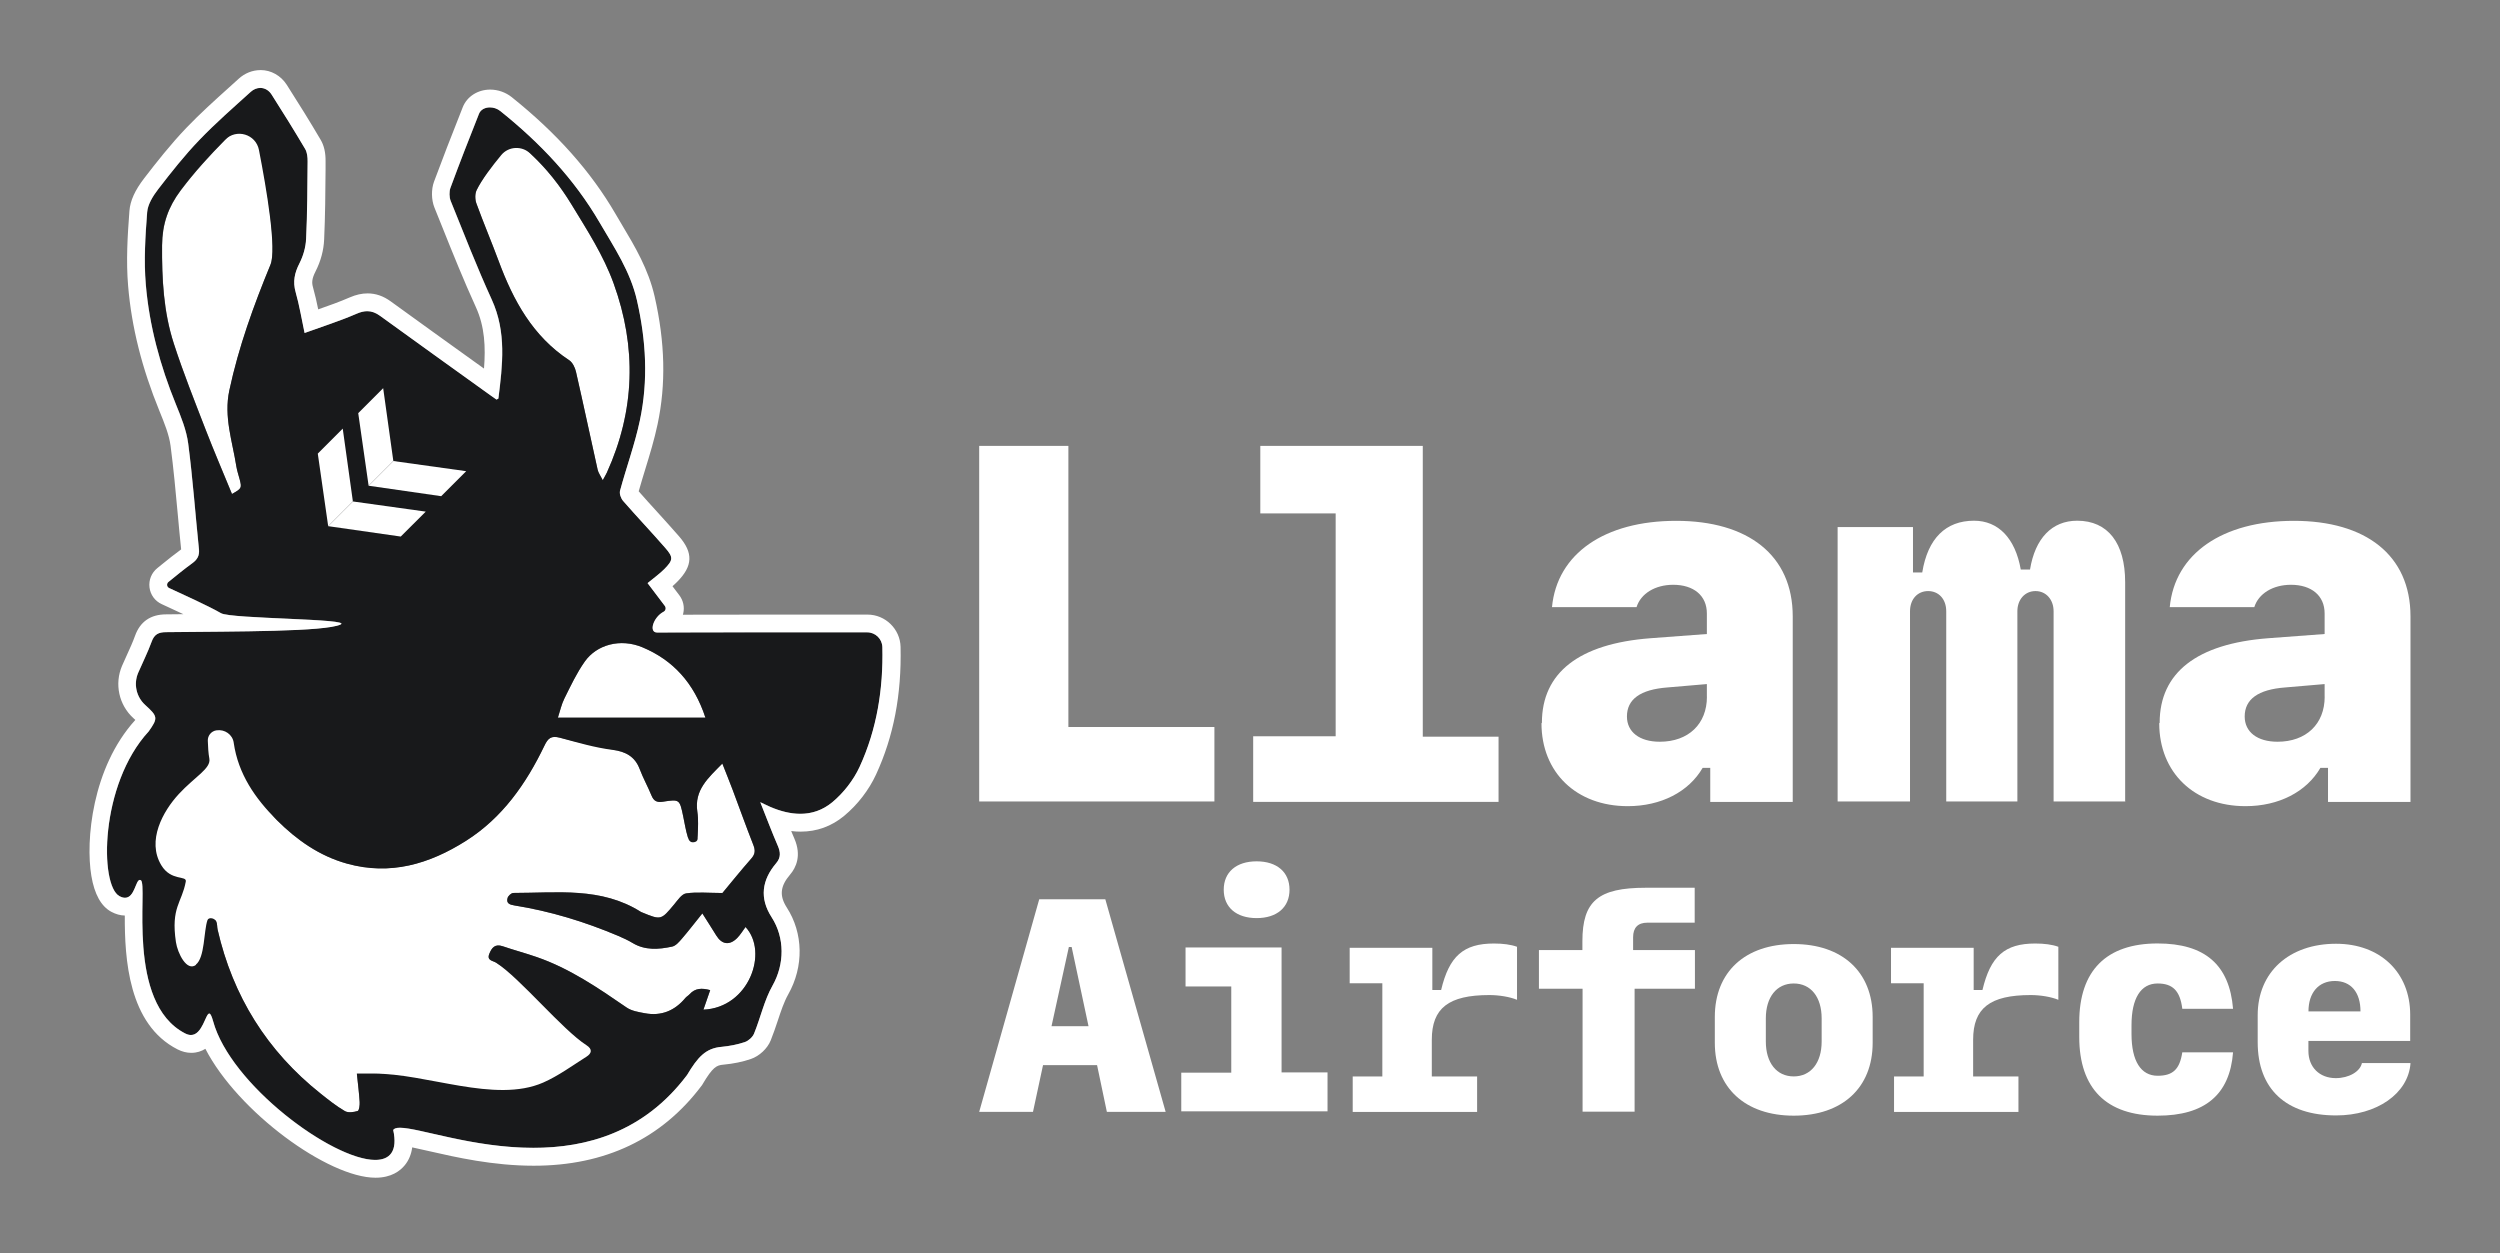 <svg xmlns="http://www.w3.org/2000/svg" width="421" height="211" fill="none" viewBox="0 0 421 211"><rect x="0" y="0" width="421" height="211" fill="#808080" stroke="none"/><path fill="#fff" d="M204.516 134.968H164.896V75.088H179.916V122.428H204.506V134.968H204.516Z"/><path fill="#fff" d="M211.036 134.968V123.988H224.926V86.458H212.236V75.088H239.596V124.058H252.356V135.038H211.036V134.968V134.968Z"/><path fill="#fff" d="M259.656 121.718C259.656 113.288 265.896 108.398 277.936 107.478L287.436 106.768V103.298C287.436 100.318 285.236 98.478 281.766 98.478C278.716 98.478 276.306 99.968 275.596 102.238H261.356C262.206 93.238 270.216 87.708 282.266 87.708C294.316 87.708 301.896 93.448 301.896 103.798V135.048H288.006V129.308H286.726C284.386 133.348 279.706 135.758 274.116 135.758C265.466 135.758 259.586 130.088 259.586 121.798L259.656 121.728V121.718ZM287.436 117.328V115.198L280.776 115.768C276.236 116.118 273.976 117.748 273.976 120.658C273.976 123.278 276.106 124.908 279.506 124.908C284.326 124.908 287.446 121.928 287.446 117.328H287.436Z"/><path fill="#fff" d="M358.016 134.967H345.826V102.938C345.826 100.957 344.546 99.537 342.776 99.537C341.006 99.537 339.726 100.957 339.726 102.938V134.967H327.746V102.938C327.746 100.878 326.466 99.537 324.696 99.537C322.926 99.537 321.646 100.888 321.646 102.938V134.967H309.456V88.757H322.146V96.407H323.706C324.626 90.668 327.676 87.688 332.426 87.688C336.536 87.688 339.376 90.668 340.296 95.907H341.856C342.706 90.668 345.546 87.688 349.796 87.688C354.966 87.688 357.876 91.448 357.876 98.037V134.957H358.016V134.967Z"/><path fill="#fff" d="M363.686 121.718C363.686 113.288 369.926 108.398 381.966 107.478L391.466 106.768V103.298C391.466 100.318 389.266 98.478 385.796 98.478C382.746 98.478 380.336 99.968 379.626 102.238H365.386C366.236 93.238 374.246 87.708 386.296 87.708C398.346 87.708 405.926 93.448 405.926 103.798V135.048H392.036V129.308H390.756C388.416 133.348 383.736 135.758 378.146 135.758C369.496 135.758 363.616 130.088 363.616 121.798L363.686 121.728V121.718ZM391.466 117.328V115.198L384.806 115.768C380.266 116.118 378.006 117.748 378.006 120.658C378.006 123.278 380.136 124.908 383.536 124.908C388.356 124.908 391.476 121.928 391.476 117.328H391.466Z"/><path fill="#fff" d="M184.706 179.367H175.646L173.956 187.237H164.896L175.006 151.438H186.136L196.296 187.237H186.396L184.746 179.367H184.706V179.367ZM177.086 172.807H183.306L180.466 159.477H179.996L177.076 172.807H177.086Z"/><path fill="#fff" d="M198.926 187.198V180.638H207.346V166.118H199.646V159.558H215.816V180.588H223.556V187.148H198.926V187.188V187.198ZM206.076 149.828C206.076 146.868 208.196 145.048 211.616 145.048C215.036 145.048 217.156 146.868 217.156 149.828C217.156 152.788 215.036 154.608 211.616 154.608C208.196 154.608 206.076 152.788 206.076 149.828Z"/><path fill="#fff" d="M241.126 181.278H248.746V187.248H227.796V181.278H232.786V165.578H227.286V159.608H241.206V166.718H242.686C244.036 161.008 246.456 158.888 251.576 158.888C253.096 158.888 254.416 159.058 255.466 159.438V168.368C254.236 167.858 252.416 167.568 250.806 167.568C243.946 167.568 241.116 169.768 241.116 175.098V181.278H241.126Z"/><path fill="#fff" d="M266.476 166.508H259.156V159.988H266.476V158.508C266.476 151.738 269.146 149.498 277.136 149.498H285.386V155.378H277.426C275.816 155.378 275.016 156.228 275.016 157.828V159.988H285.426V166.508H275.266V187.208H266.506V166.508H266.466H266.476Z"/><path fill="#fff" d="M288.776 175.608V171.248C288.776 163.668 293.896 158.978 302.066 158.978C310.236 158.978 315.356 163.678 315.356 171.248V175.608C315.356 183.188 310.236 187.878 302.066 187.878C293.896 187.878 288.776 183.178 288.776 175.608ZM297.366 171.498V175.388C297.366 178.988 299.186 181.268 302.066 181.268C304.946 181.268 306.766 178.978 306.766 175.388V171.498C306.766 167.898 304.946 165.618 302.066 165.618C299.186 165.618 297.366 167.908 297.366 171.498Z"/><path fill="#fff" d="M332.286 181.278H339.906V187.248H318.956V181.278H323.946V165.578H318.446V159.608H332.366V166.718H333.846C335.196 161.008 337.616 158.888 342.736 158.888C344.256 158.888 345.576 159.058 346.626 159.438V168.368C345.396 167.858 343.576 167.568 341.966 167.568C335.106 167.568 332.276 169.768 332.276 175.098V181.278H332.286Z"/><path fill="#fff" d="M367.496 169.848C367.116 166.848 365.886 165.618 363.346 165.618C360.506 165.618 358.946 168.118 358.946 172.648V174.128C358.946 178.658 360.516 181.158 363.346 181.158C365.926 181.158 367.066 180.058 367.496 177.218H376.046C375.496 184.328 371.306 187.878 363.346 187.878C354.716 187.878 350.146 183.308 350.146 174.628V172.128C350.146 163.448 354.716 158.878 363.346 158.878C371.306 158.878 375.446 162.478 376.046 169.878H367.496V169.838V169.848Z"/><path fill="#fff" d="M405.926 179.078C405.546 184.158 400.256 187.838 393.396 187.838C384.976 187.838 380.196 183.398 380.196 175.518V170.948C380.196 163.708 385.486 158.928 393.396 158.928C400.806 158.928 405.876 163.748 405.876 170.858V175.298H388.736V176.988C388.736 179.698 390.596 181.558 393.346 181.558C395.546 181.558 397.456 180.458 397.746 179.018H405.916V179.058L405.926 179.078ZM388.746 170.318H397.506C397.506 167.098 395.896 165.198 393.186 165.198C390.476 165.198 388.746 167.148 388.746 170.318V170.318Z"/><path fill="#fff" d="M32.116 163.817C30.296 163.277 27.056 159.737 27.396 157.877C28.046 154.247 28.196 152.787 28.866 149.167C29.066 148.087 25.796 145.957 24.646 145.497C23.446 145.017 21.516 136.207 21.976 135.157C23.546 131.587 27.096 130.427 28.806 126.927C29.536 125.437 32.546 128.777 32.256 127.117C31.996 125.687 34.726 123.417 34.616 121.817C35.986 121.607 40.426 121.997 41.766 121.787C41.966 122.727 43.636 123.917 43.746 124.687C44.506 129.957 42.946 134.437 46.606 138.097C49.976 141.457 53.786 144.147 58.416 145.427C65.696 147.457 72.286 145.497 78.446 141.597C84.596 137.707 88.576 131.987 91.666 125.567C92.256 124.337 92.786 123.827 94.276 124.227C97.476 125.087 100.746 125.707 103.996 126.407C105.766 126.797 107.036 127.697 107.706 129.477C108.276 131.007 109.086 132.447 109.706 133.957C110.096 134.897 110.606 135.157 111.646 134.997C114.446 134.557 114.446 134.617 115.036 137.427C115.286 138.617 115.476 139.817 115.826 140.977C115.936 141.327 117.466 141.137 117.476 140.797C117.536 139.427 117.626 138.027 117.426 136.687C116.876 133.037 119.256 130.997 121.636 128.577C122.266 130.167 122.826 131.557 123.356 132.957C124.526 136.067 125.646 139.197 126.856 142.287C127.206 143.187 127.186 143.807 126.516 144.567C124.706 146.627 122.996 148.757 121.646 150.377C119.306 150.367 117.396 150.177 115.546 150.437C114.796 150.547 114.126 151.577 113.536 152.277C111.306 154.947 111.326 154.967 108.106 153.637C108.056 153.617 108.006 153.607 107.956 153.577C101.256 149.317 93.766 150.367 86.436 150.367C86.096 150.367 85.566 150.857 85.466 151.217C85.216 152.097 85.796 152.337 86.606 152.467C92.676 153.437 98.516 155.227 104.176 157.627C104.956 157.957 105.736 158.297 106.446 158.747C108.596 160.077 110.896 159.897 113.186 159.407C113.806 159.277 114.376 158.607 114.836 158.067C115.966 156.767 117.016 155.397 118.276 153.817C119.166 155.227 119.906 156.367 120.616 157.527C121.556 159.067 122.856 159.257 124.146 157.957C124.686 157.417 125.086 156.737 125.546 156.107C129.466 160.317 126.156 169.697 118.456 170.027C118.846 168.907 119.206 167.857 119.596 166.737C118.196 166.357 117.066 166.387 116.126 167.427C115.916 167.657 115.616 167.817 115.416 168.057C113.626 170.207 111.356 171.157 108.586 170.627C107.536 170.427 106.366 170.247 105.526 169.667C100.736 166.377 95.946 163.087 90.386 161.167C88.496 160.517 86.546 159.997 84.656 159.347C83.356 158.897 82.806 159.597 82.396 160.627C81.946 161.767 83.006 161.757 83.546 162.117C87.616 164.757 91.686 167.397 95.766 170.017C96.826 170.697 106.596 175.637 105.706 176.197C103.306 177.697 95.976 185.287 93.406 186.407C85.286 189.967 71.696 180.697 62.936 180.807C62.056 180.817 61.176 180.807 60.096 180.807C60.276 182.567 60.476 184.077 60.566 185.587C60.596 186.107 60.486 187.007 60.236 187.087C59.566 187.297 58.626 187.427 58.076 187.107C56.626 186.257 55.296 185.197 53.976 184.147C44.966 176.987 39.216 167.757 36.646 156.547C36.536 156.087 36.606 155.557 36.406 155.157C36.116 154.567 35.816 155.497 35.636 156.027C35.006 157.867 35.716 160.147 35.186 162.027C35.056 162.477 32.266 163.277 32.126 163.817H32.116Z"/><path fill="#fff" d="M109.926 93.497C107.376 95.397 105.066 97.477 101.266 96.707C97.046 95.847 92.716 95.227 88.426 95.167C76.776 94.997 65.116 95.187 53.456 95.227C50.336 95.237 48.476 93.157 48.746 90.017C48.996 87.127 49.186 84.237 49.436 81.347C49.496 80.627 51.326 68.467 52.126 65.977C52.426 65.027 52.776 64.087 53.116 63.147C53.716 61.487 54.746 60.247 56.406 59.507C58.186 58.717 59.926 57.817 61.656 56.927C62.756 56.357 110.046 93.247 109.936 93.497H109.926Z"/><path fill="#18191B" d="M61.926 54.558L51.456 57.498L45.786 62.798L44.366 94.328L55.796 97.328H103.026C103.026 97.328 111.386 96.308 110.496 93.558C109.606 90.818 68.046 58.258 68.046 58.258L61.916 54.558H61.926Z"/><path fill="#fff" d="M39.076 83.188C37.576 79.528 36.046 75.998 34.666 72.418C32.806 67.598 30.886 62.798 29.296 57.898C27.556 52.538 27.266 46.968 27.306 41.328C27.336 37.748 28.316 34.898 30.446 32.058C33.986 27.338 38.166 23.258 42.356 19.168C42.606 18.918 47.176 40.668 45.556 44.578C42.716 51.448 40.186 58.428 38.626 65.748C37.666 70.218 39.136 74.308 39.806 78.538C39.916 79.268 40.166 79.968 40.356 80.688C40.746 82.198 40.726 82.258 39.086 83.188H39.076Z"/><path fill="#fff" d="M101.506 80.878C101.096 80.068 100.756 79.618 100.646 79.118C99.416 73.618 98.256 68.108 96.996 62.618C96.836 61.908 96.416 61.038 95.836 60.658C89.716 56.628 86.446 50.618 83.986 43.998C82.776 40.738 81.416 37.528 80.226 34.268C79.986 33.598 79.966 32.638 80.266 32.018C81.776 28.898 86.156 23.258 86.596 23.588C90.556 26.588 93.686 30.228 96.286 34.508C98.886 38.798 101.616 42.998 103.336 47.738C107.226 58.498 106.936 69.138 102.196 79.598C102.066 79.878 101.906 80.148 101.506 80.878Z"/><path fill="#fff" d="M118.796 120.858H93.946C94.316 119.758 94.546 118.618 95.046 117.618C96.096 115.508 97.106 113.328 98.466 111.418C100.486 108.558 104.476 107.458 108.196 109.008C113.326 111.158 116.876 114.998 118.796 120.858Z"/><path fill="#18191B" d="M128.036 135.078C129.136 137.838 130.006 140.158 130.986 142.418C131.456 143.498 131.516 144.408 130.726 145.338C128.296 148.198 127.876 151.238 129.946 154.448C132.186 157.928 132.136 162.358 130.106 165.958C128.696 168.448 128.086 171.378 126.986 174.058C126.746 174.648 126.036 175.278 125.436 175.478C124.196 175.898 122.866 176.148 121.556 176.278C118.836 176.498 117.496 178.028 115.706 181.028C98.576 203.798 68.076 187.298 66.226 190.278C69.286 204.238 39.816 186.258 35.896 171.958C34.706 167.618 34.686 175.788 31.226 174.038C21.096 168.898 24.996 148.928 23.726 148.218C22.746 147.668 22.806 152.348 20.126 150.898C16.766 149.088 16.806 132.108 25.056 123.158C26.666 120.898 26.576 120.628 24.456 118.708C22.946 117.338 22.476 115.158 23.286 113.288C24.036 111.548 24.896 109.848 25.546 108.068C25.996 106.808 26.706 106.448 28.016 106.448C40.106 106.318 54.666 106.378 57.346 105.168C59.556 104.168 38.906 104.228 37.236 103.258C35.176 102.058 30.506 99.948 28.496 99.018C28.086 98.828 28.036 98.278 28.376 97.998C29.786 96.858 31.056 95.808 32.386 94.848C33.256 94.218 33.626 93.558 33.516 92.468C32.906 86.538 32.476 80.588 31.706 74.678C31.406 72.418 30.506 70.208 29.636 68.078C26.986 61.578 25.156 54.858 24.566 47.888C24.226 43.868 24.486 39.768 24.796 35.728C24.896 34.388 25.796 32.968 26.666 31.838C28.856 28.998 31.086 26.168 33.566 23.588C36.296 20.738 39.286 18.138 42.216 15.478C43.376 14.428 44.926 14.618 45.756 15.908C47.686 18.928 49.576 21.978 51.406 25.068C51.756 25.658 51.836 26.478 51.826 27.188C51.796 31.528 51.776 35.858 51.576 40.188C51.506 41.638 51.106 43.048 50.446 44.348C49.636 45.938 49.306 47.408 49.806 49.178C50.436 51.388 50.806 53.678 51.316 56.068C54.376 54.958 57.286 54.038 60.066 52.828C61.576 52.168 62.726 52.238 64.016 53.178C70.246 57.698 76.506 62.178 82.766 66.678C83.056 66.888 83.356 67.088 83.626 67.278C83.786 67.188 83.936 67.148 83.946 67.088C84.646 61.478 85.326 55.928 82.836 50.468C80.336 44.998 78.156 39.388 75.906 33.818C75.666 33.218 75.646 32.238 75.866 31.638C77.406 27.458 79.026 23.308 80.676 19.158C81.166 17.928 83.056 17.718 84.276 18.698C90.916 24.018 96.706 30.098 101.016 37.508C103.456 41.688 106.166 45.698 107.276 50.568C108.816 57.308 109.206 64.068 107.766 70.818C106.916 74.818 105.496 78.688 104.426 82.638C104.296 83.138 104.586 83.938 104.956 84.358C107.276 87.018 109.716 89.588 112.036 92.248C113.436 93.848 113.386 94.308 111.876 95.838C111.066 96.648 110.116 97.318 109.066 98.188L111.966 102.018C112.216 102.348 112.136 102.808 111.766 103.008C110.036 103.918 109.196 106.508 110.686 106.508C123.146 106.458 133.596 106.478 146.056 106.478C147.446 106.478 148.586 107.588 148.616 108.978C148.776 115.968 147.706 122.778 144.776 129.138C143.746 131.368 142.076 133.508 140.196 135.078C137.066 137.678 133.356 137.428 129.726 135.868C129.306 135.688 128.896 135.478 128.046 135.078H128.036ZM32.976 162.448C34.516 161.258 34.296 156.798 34.936 154.958C35.126 154.418 36.116 154.568 36.406 155.158C36.606 155.558 36.546 156.088 36.646 156.548C39.216 167.758 44.966 176.978 53.976 184.148C55.296 185.198 56.626 186.268 58.076 187.108C58.626 187.428 59.566 187.298 60.236 187.088C60.486 187.008 60.596 186.108 60.566 185.588C60.476 184.078 60.276 182.568 60.096 180.808C61.176 180.808 62.056 180.808 62.936 180.808C71.696 180.698 83.346 185.858 91.466 182.308C94.036 181.178 96.356 179.468 98.746 177.958C99.636 177.398 99.826 176.698 98.766 176.018C94.686 173.398 87.616 164.758 83.546 162.118C82.996 161.768 81.936 161.778 82.396 160.628C82.806 159.598 83.356 158.908 84.656 159.348C86.556 159.998 88.496 160.508 90.386 161.168C95.936 163.088 100.726 166.368 105.526 169.668C106.376 170.248 107.536 170.438 108.586 170.628C111.356 171.148 113.626 170.208 115.416 168.058C115.616 167.818 115.916 167.668 116.126 167.428C117.066 166.388 118.196 166.358 119.596 166.738C119.206 167.858 118.846 168.908 118.456 170.028C126.146 169.688 129.466 160.318 125.546 156.108C125.076 156.738 124.676 157.418 124.146 157.958C122.856 159.258 121.566 159.068 120.616 157.528C119.906 156.368 119.166 155.228 118.276 153.818C117.006 155.388 115.956 156.758 114.836 158.068C114.376 158.598 113.806 159.278 113.186 159.408C110.926 159.888 108.646 160.078 106.526 158.798C105.826 158.378 104.806 157.898 104.046 157.578C98.436 155.208 92.636 153.438 86.616 152.478C85.806 152.348 85.226 152.108 85.476 151.228C85.576 150.868 86.106 150.378 86.446 150.378C93.776 150.378 101.276 149.328 107.966 153.588C108.006 153.618 108.066 153.628 108.116 153.648C111.336 154.968 111.316 154.958 113.546 152.288C114.136 151.578 114.806 150.548 115.556 150.448C117.406 150.188 119.306 150.378 121.656 150.388C123.006 148.768 124.716 146.638 126.526 144.578C127.186 143.828 127.216 143.198 126.866 142.298C125.646 139.208 124.536 136.078 123.366 132.968C122.836 131.568 122.266 130.178 121.646 128.588C119.266 131.008 116.886 133.038 117.436 136.698C117.636 138.038 117.546 139.438 117.486 140.808C117.476 141.158 117.616 141.698 116.876 141.828C116.136 141.958 115.946 141.348 115.836 140.988C115.476 139.838 115.296 138.628 115.046 137.438C114.456 134.628 114.446 134.568 111.656 135.008C110.616 135.168 110.106 134.908 109.716 133.968C109.096 132.458 108.296 131.018 107.716 129.488C106.946 127.438 105.376 126.548 103.166 126.278C100.156 125.908 97.226 125.028 94.296 124.238C92.806 123.838 92.276 124.338 91.686 125.578C88.596 131.998 84.606 137.718 78.466 141.608C72.306 145.508 65.726 147.468 58.436 145.438C53.806 144.148 49.996 141.468 46.626 138.108C42.966 134.458 40.116 130.348 39.356 125.078V125.058C39.156 123.688 37.836 122.778 36.476 122.988H36.436C35.576 123.128 34.956 123.888 34.996 124.758C35.036 125.798 35.076 126.788 35.256 127.758C35.556 129.418 32.796 130.808 30.116 133.708C27.436 136.608 24.676 141.578 27.166 145.708C28.816 148.438 31.486 147.378 31.286 148.458C30.616 152.078 28.756 152.768 29.626 158.648C29.906 160.518 31.456 163.678 33.016 162.478L32.976 162.448ZM109.926 93.498C110.036 93.248 62.746 56.348 61.646 56.928C59.916 57.828 58.176 58.718 56.396 59.508C54.736 60.248 53.706 61.488 53.106 63.148C52.766 64.088 52.416 65.028 52.116 65.978C51.316 68.468 49.486 80.628 49.426 81.348C49.186 84.238 48.986 87.128 48.736 90.018C48.466 93.158 50.326 95.238 53.446 95.228C65.106 95.188 76.766 94.998 88.416 95.168C92.706 95.228 97.046 95.858 101.256 96.708C105.066 97.478 107.366 95.398 109.916 93.498H109.926ZM39.076 83.178C40.716 82.248 40.736 82.188 40.346 80.678C40.156 79.968 39.916 79.258 39.796 78.528C39.136 74.298 37.666 70.208 38.616 65.738C40.186 58.418 42.716 51.438 45.546 44.568C46.606 42.008 44.906 31.918 43.606 25.248C43.086 22.588 39.806 21.608 37.906 23.538C35.256 26.218 32.716 28.998 30.426 32.048C28.296 34.888 27.316 37.738 27.286 41.318C27.246 46.958 27.526 52.528 29.276 57.888C30.866 62.798 32.786 67.598 34.646 72.408C36.036 75.988 37.556 79.528 39.056 83.178H39.076ZM101.506 80.868C101.896 80.138 102.066 79.868 102.196 79.588C106.946 69.128 107.236 58.488 103.336 47.728C101.626 42.988 98.896 38.788 96.286 34.498C94.306 31.238 92.016 28.348 89.286 25.828C87.866 24.518 85.646 24.628 84.416 26.108C82.936 27.898 81.096 30.288 80.266 32.008C79.966 32.628 79.976 33.588 80.226 34.258C81.416 37.528 82.776 40.728 83.986 43.988C86.446 50.608 89.716 56.618 95.836 60.648C96.416 61.028 96.836 61.888 96.996 62.608C98.256 68.098 99.416 73.608 100.646 79.108C100.756 79.608 101.106 80.058 101.506 80.868V80.868ZM118.796 120.858C116.876 114.998 113.326 111.158 108.196 109.008C104.466 107.448 100.486 108.548 98.466 111.418C97.116 113.338 96.096 115.508 95.046 117.618C94.546 118.618 94.306 119.758 93.946 120.858H118.796Z"/><path fill="#fff" d="M67.486 90.356L55.266 88.606L59.426 84.446L71.696 86.156L67.486 90.356Z"/><path fill="#fff" d="M53.516 76.387L55.266 88.607L59.426 84.447L57.716 72.177L53.516 76.387Z"/><path fill="#fff" d="M74.296 83.557L62.076 81.797L66.237 77.637L78.506 79.347L74.296 83.557Z"/><path fill="#fff" d="M60.326 69.577L62.076 81.797L66.237 77.637L64.526 65.367L60.326 69.577Z"/><path fill="#fff" d="M43.826 14.808C44.556 14.808 45.256 15.188 45.726 15.918C47.656 18.938 49.546 21.988 51.376 25.078C51.726 25.668 51.806 26.488 51.796 27.198C51.766 31.538 51.746 35.868 51.546 40.198C51.476 41.648 51.076 43.058 50.416 44.358C49.606 45.948 49.276 47.418 49.776 49.188C50.406 51.398 50.776 53.688 51.286 56.078C54.346 54.968 57.256 54.048 60.036 52.838C60.696 52.548 61.286 52.408 61.846 52.408C62.576 52.408 63.266 52.658 63.996 53.188C70.226 57.708 76.486 62.188 82.746 66.688C83.036 66.898 83.336 67.098 83.606 67.288C83.766 67.198 83.916 67.158 83.926 67.098C84.626 61.488 85.306 55.938 82.816 50.478C80.316 45.008 78.136 39.398 75.886 33.828C75.646 33.228 75.626 32.248 75.846 31.648C77.386 27.468 79.006 23.318 80.656 19.168C80.936 18.458 81.676 18.088 82.496 18.088C83.096 18.088 83.736 18.288 84.256 18.708C90.896 24.028 96.686 30.108 100.996 37.518C103.436 41.698 106.146 45.708 107.256 50.578C108.796 57.318 109.186 64.078 107.746 70.828C106.896 74.828 105.476 78.698 104.406 82.648C104.276 83.148 104.566 83.948 104.936 84.368C107.256 87.028 109.696 89.598 112.016 92.258C113.416 93.858 113.366 94.318 111.856 95.848C111.046 96.658 110.096 97.328 109.046 98.198L111.946 102.028C112.196 102.358 112.116 102.818 111.746 103.018C110.016 103.928 109.186 106.518 110.656 106.518C116.986 106.488 122.806 106.488 128.626 106.488C134.446 106.488 139.906 106.488 146.026 106.488C147.416 106.488 148.556 107.598 148.586 108.988C148.746 115.978 147.676 122.788 144.746 129.148C143.716 131.378 142.046 133.518 140.166 135.088C138.496 136.468 136.666 137.048 134.766 137.048C133.106 137.048 131.386 136.608 129.696 135.878C129.276 135.698 128.866 135.488 128.026 135.088C129.126 137.848 129.996 140.168 130.976 142.428C131.446 143.508 131.506 144.418 130.716 145.348C128.286 148.208 127.866 151.248 129.936 154.458C132.176 157.938 132.126 162.368 130.096 165.968C128.686 168.458 128.076 171.388 126.976 174.068C126.736 174.658 126.026 175.288 125.426 175.488C124.186 175.908 122.856 176.158 121.546 176.288C118.826 176.508 117.486 178.038 115.696 181.038C108.416 190.718 98.716 193.298 89.826 193.298C79.656 193.298 70.546 189.918 67.346 189.918C66.766 189.918 66.376 190.028 66.216 190.298C66.996 193.858 65.666 195.338 63.186 195.338C55.926 195.338 38.806 182.638 35.886 171.978C35.626 171.048 35.426 170.688 35.236 170.688C34.616 170.688 34.086 174.298 32.146 174.298C31.866 174.298 31.556 174.218 31.206 174.048C21.076 168.908 24.976 148.938 23.706 148.228C23.646 148.198 23.596 148.178 23.546 148.178C22.836 148.178 22.676 151.188 21.046 151.188C20.776 151.188 20.466 151.108 20.106 150.908C16.746 149.098 16.786 132.118 25.036 123.168C26.646 120.908 26.556 120.638 24.446 118.718C22.936 117.348 22.466 115.168 23.266 113.298C24.016 111.558 24.876 109.858 25.526 108.078C25.976 106.828 26.676 106.458 27.966 106.458C27.966 106.458 27.986 106.458 27.996 106.458C40.086 106.328 54.646 106.388 57.326 105.178C59.536 104.178 38.886 104.238 37.216 103.268C35.156 102.068 30.486 99.958 28.476 99.028C28.066 98.838 28.016 98.288 28.356 98.008C29.766 96.868 31.036 95.818 32.366 94.858C33.236 94.228 33.606 93.568 33.496 92.478C32.886 86.548 32.456 80.598 31.686 74.688C31.386 72.428 30.486 70.218 29.616 68.088C26.966 61.588 25.136 54.868 24.546 47.898C24.206 43.878 24.466 39.778 24.776 35.738C24.876 34.398 25.776 32.978 26.646 31.848C28.836 29.008 31.066 26.178 33.546 23.598C36.276 20.748 39.266 18.138 42.196 15.488C42.696 15.028 43.276 14.808 43.836 14.808M37.846 23.638C37.846 23.638 37.916 23.568 37.956 23.528C37.956 23.528 37.946 23.538 37.936 23.548C37.906 23.578 37.876 23.608 37.846 23.638M43.836 11.808C42.516 11.808 41.216 12.328 40.186 13.268C39.656 13.748 39.136 14.218 38.606 14.698C36.196 16.868 33.706 19.108 31.386 21.528C28.716 24.318 26.316 27.378 24.276 30.028C22.716 32.058 21.926 33.808 21.796 35.518C21.476 39.758 21.216 43.918 21.576 48.158C22.156 55.068 23.886 61.958 26.856 69.228C27.656 71.188 28.486 73.218 28.726 75.088C29.226 78.898 29.586 82.808 29.936 86.598C30.116 88.578 30.296 90.548 30.506 92.518C29.386 93.328 28.346 94.178 27.236 95.068L26.496 95.668C25.516 96.458 25.026 97.668 25.176 98.918C25.326 100.158 26.096 101.218 27.236 101.738L28.166 102.168C28.936 102.528 29.886 102.958 30.876 103.428C29.906 103.428 28.946 103.448 27.996 103.458C25.376 103.458 23.606 104.668 22.746 107.058C22.366 108.118 21.886 109.168 21.376 110.288C21.096 110.898 20.826 111.508 20.556 112.118C19.246 115.168 20.016 118.718 22.476 120.948C22.546 121.018 22.666 121.118 22.786 121.228C22.776 121.248 22.756 121.268 22.746 121.288C15.516 129.268 14.386 141.578 15.386 147.508C15.906 150.598 17.036 152.628 18.746 153.548C19.496 153.948 20.266 154.168 21.016 154.178C20.986 161.428 21.606 172.508 29.906 176.718C30.656 177.098 31.436 177.298 32.206 177.298C33.156 177.298 33.936 177.028 34.586 176.618C40.056 187.238 55.266 198.328 63.236 198.328C65.906 198.328 67.406 197.168 68.186 196.198C68.856 195.368 69.266 194.368 69.416 193.218C70.256 193.388 71.236 193.608 72.246 193.848C76.796 194.888 83.026 196.308 89.876 196.308C101.906 196.308 111.416 191.778 118.136 182.848L118.236 182.718L118.316 182.578C120.026 179.698 120.666 179.378 121.826 179.288C123.526 179.128 125.066 178.808 126.436 178.338C127.876 177.848 129.226 176.588 129.786 175.208C130.236 174.098 130.606 172.988 130.966 171.918C131.506 170.288 132.016 168.738 132.746 167.438C135.386 162.758 135.286 157.158 132.496 152.828C131.226 150.848 131.376 149.248 133.046 147.288C134.066 146.098 135.006 144.068 133.776 141.228C133.586 140.808 133.406 140.378 133.236 139.948C133.776 140.018 134.306 140.048 134.826 140.048C137.556 140.048 140.016 139.158 142.146 137.398C144.416 135.518 146.326 133.038 147.536 130.408C150.486 124.008 151.836 116.988 151.656 108.928C151.586 105.938 149.096 103.498 146.096 103.498H138.106C134.916 103.498 131.806 103.498 128.696 103.498C123.566 103.498 119.186 103.498 114.996 103.518C115.026 103.438 115.046 103.348 115.066 103.258C115.296 102.208 115.056 101.108 114.396 100.238L113.246 98.718C113.516 98.478 113.786 98.238 114.046 97.968C116.686 95.308 116.766 93.088 114.336 90.298C113.146 88.938 111.926 87.588 110.746 86.288C109.686 85.128 108.606 83.938 107.556 82.738C107.906 81.488 108.296 80.228 108.666 79.008C109.416 76.568 110.186 74.048 110.736 71.448C112.166 64.718 112.006 57.668 110.236 49.908C109.186 45.328 106.936 41.538 104.756 37.888C104.386 37.268 104.016 36.638 103.646 36.008C99.496 28.878 93.786 22.458 86.186 16.368C85.156 15.548 83.866 15.088 82.546 15.088C80.456 15.088 78.636 16.258 77.926 18.058C75.946 23.048 74.456 26.908 73.086 30.598C72.606 31.908 72.636 33.648 73.156 34.948C73.586 36.008 74.006 37.068 74.436 38.128C76.226 42.598 78.086 47.228 80.136 51.718C81.646 55.018 81.786 58.468 81.506 62.068L79.946 60.948C75.306 57.618 70.506 54.168 65.806 50.758C64.556 49.848 63.276 49.408 61.896 49.408C60.926 49.408 59.946 49.628 58.886 50.088C57.206 50.818 55.446 51.448 53.586 52.098C53.336 50.868 53.056 49.608 52.706 48.368C52.496 47.628 52.496 46.958 53.136 45.708C54.016 43.978 54.506 42.168 54.586 40.328C54.766 36.378 54.796 32.378 54.826 28.508V27.208C54.846 25.718 54.576 24.518 53.996 23.538C52.226 20.528 50.356 17.508 48.296 14.288C47.296 12.728 45.646 11.798 43.876 11.798L43.836 11.808Z"/></svg>